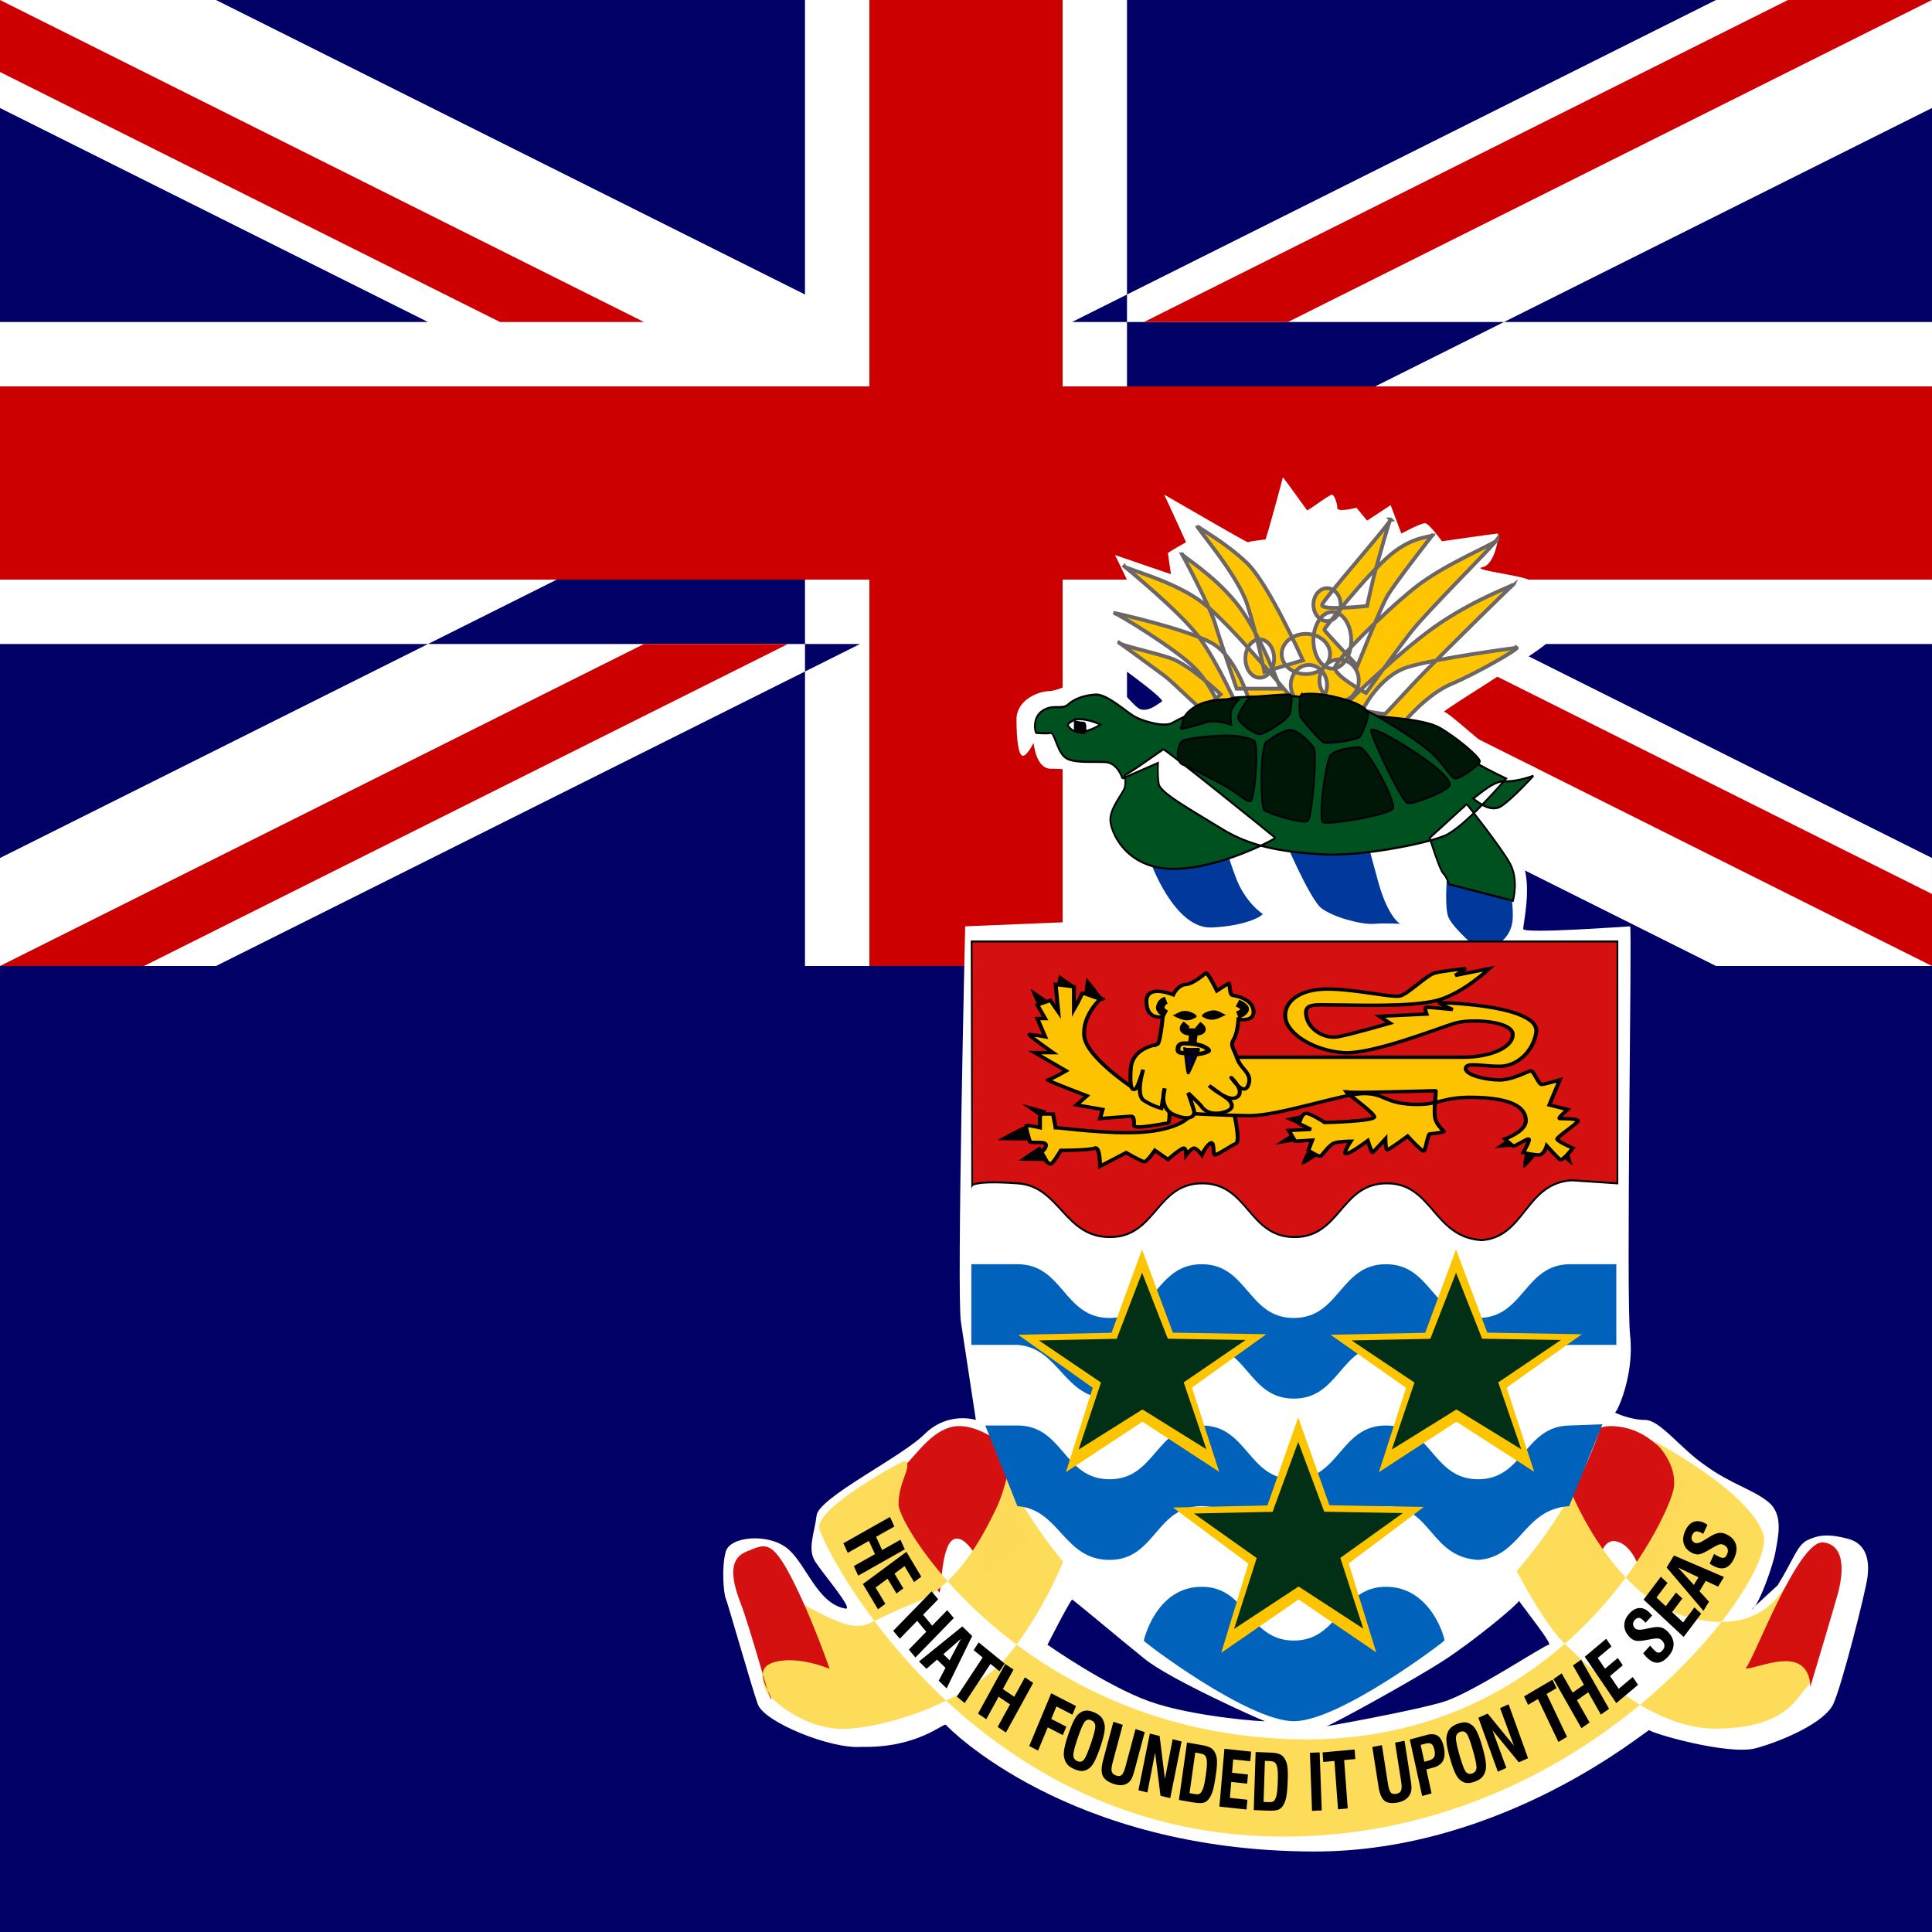 <svg xmlns="http://www.w3.org/2000/svg" height="512" width="512" viewBox="0 0 512 512"><rect x="0" y="0" width="512" height="512" fill="#808080" stroke="none"/><defs><clipPath id="a"><path fill-opacity=".67" d="M0 0h512v512H0z"/></clipPath></defs><g clip-path="url(#a)"><path fill="#006" d="M0 0h1024v512H0z"/><path fill-rule="evenodd" fill="#006" d="M0 0h512v256H0z"/><path fill="#fff" d="M0 0v28.622L454.757 256h57.24v-28.62L57.242 0H0zm511.998 0v28.62L57.24 256H0v-28.62L454.757 0h57.24zM213.333 0v256h85.333V0h-85.333zM0 85.333v85.333h511.998V85.333H0z"/><path fill="#c00" d="M0 102.4v51.2h511.998v-51.2H0zM230.4 0v256h51.2V0h-51.2zM0 256l170.666-85.334h38.16L38.162 256H0zM0 0l170.666 85.333h-38.16L0 19.08V0zm303.17 85.333L473.838 0h38.16L341.333 85.333h-38.16zM512 256l-170.666-85.334h38.16l132.506 66.253V256z"/><path d="M307.91 185.907c-1.133.684-3.4 2.74-5.666 2.054-2.266-.683-7.366-9.587-13.032-8.217-5.666 1.37-9.066 3.424-11.332 3.424s-8.5 2.055-8.5 7.533c0 5.48.568 9.59 1.7 9.59 1.134 0 2.834-3.426 2.834-3.426s.566 6.85 4.533 6.85 12.465.684 13.032 2.74c.565 2.053-3.967 6.847-2.834 10.956 1.133 4.11 6.232 10.958 6.232 10.958s-7.365 5.48-7.365 8.903 1.133 6.85 1.133 6.85l-32.863 1.37s-2.267 97.25-1.134 104.784c1.133 7.53 3.965 26.023 3.965 26.023s-7.365-2.395-13.598 3.77c-6.233 6.163-28.046 16.775-28.613 21.57-.567 4.793-2.55 8.903-.283 12.327 2.267 3.424 10.24 12.728 7.933 12.33-7.607-1.313-10.437-12.12-15.58-16.095-5.055-3.903-15.015-3.083-16.15 1.024-1.132 4.11-.565 10.958 0 12.328.568 1.37 6.8 23.286 8.5 28.08s19.548 11.983 27.48 11.3c15.015.34 21.814-6.506 22.38-5.82.567.684 32.303 33.41 97.455 33.557 50.718.112 88.956-32.874 88.956-32.187 0 .683 20.965 6.847 28.33 4.794 7.366-2.058 18.132-6.85 20.398-11.645 2.267-4.794 8.5-29.45 9.066-33.556.567-4.11 0-8.905-5.1-10.275s-7.932-1.027-10.765.343-3.683 5.14-7.932 11.986c-2.265 2.056-8.215 7.533-6.515 6.163s5.382-11.64 5.95-15.07c.566-3.422 2.265-9.586-1.7-13.01-3.967-3.423-10.042-4.823-17-9.93-6.605-4.526-11.896-11.985-15.864-11.985-3.965 0-8.498-2.053-7.93-2.053.566 0 5.108-9.95 3.974-20.22-1.133-10.276.558-108.534-.01-108.534-.565 0-28.33 2.056-28.33.686s2.267-10.958 0-17.12c-2.265-6.165-11.898-10.274-9.065-11.643 2.832-1.37 15.298-4.795 14.73-10.274-.566-5.48-8.5-4.794-11.898-6.85-3.4-2.054-13.598-11.64-14.73-11.64-1.135 0 29.46-18.492 27.196-18.492-2.267 0-14.166-3.424-18.132-1.37 0-3.424 16.432-13.697 13.6-15.067-2.834-1.37-15.866-2.74-12.467-3.423 3.4-.685 4.532-8.904 3.966-8.904-.567 0-14.732 2.055-14.732 2.055s-3.4-4.794-4.533-4.794c-1.132 0-6.23 2.74-6.23 2.74l-2.834-7.534-6.233 4.11-2.833-3.425s-5.1 1.37-5.1 0c.215-.05-.586-3.44-1.387-3.44-.802 0-6.41 4.36-6.61 4.117-.2-.242-6.41-8.96-6.41-8.717 0 .243-4.41 16.465-4.61 16.465-.2 0-4.406.485-4.606.727-.2.242-22.437-12.833-22.236-12.59.2.242 5.81 12.59 5.81 12.59s-4.807 2.664-4.807 2.906.8 5.568.8 5.568l-14.825-5.084s5.61 11.38 5.21 11.38c-.402 0-11.02.484-10.82.484.2 0 5.01 9.443 5.01 9.443l-1.803 5.57s15.956 11.26 14.823 11.945zm94.622 238.33c1.416 2.053 9.065 11.64 7.932 11.64-1.133 0-20.114 12.67-27.763 15.07-7.65 2.395-32.58 6.847-31.163 6.505 1.417-.34 22.388-11.824 30.887-17.3 8.5-5.477 20.107-15.23 20.107-15.914zm-118.424-.346c-1.133 1.37-6.516 11.987-6.516 11.987s15.58 10.958 27.197 15.07c11.614 4.106 31.445 5.476 30.312 5.134-1.133-.34-24.93-10.957-31.73-16.434-6.8-5.48-18.98-15.755-19.264-15.755z" fill-rule="evenodd" fill="#fff"/><g fill-rule="evenodd" stroke="#6d6666" fill="#fec500"><path d="M296.555 170.292s9.915 7.19 12.18 8.903 9.634 9.245 10.2 8.903c.567-.342 4.533-4.11 4.533-4.11s-8.216-7.875-13.315-9.587-13.598-3.423-13.598-4.108zM295.138 162.417c.85 0 16.432 9.588 21.248 14.382s6.8 10.956 7.366 10.956c.566 0 7.932-1.37 7.65-1.37-.285 0-3.4-12.327-10.483-16.093-7.084-3.767-25.498-7.876-25.782-7.876zM368.51 137.646c-.282 0-3.115 10.273-3.965 13.354-.85 3.082-2.266 9.588-2.266 9.588s-12.467 1.37-11.9-.342c.567-1.713 18.98-22.6 18.13-22.6zM297.97 150.09s14.732 11.983 19.832 18.832c5.1 6.848 10.198 18.833 10.482 18.833.283 0 13.88-3.424 13.88-3.082s-15.863-19.175-23.513-24.996-20.396-8.903-20.68-9.588zM313.27 146.892s7.366 13.696 8.782 18.49c1.416 4.794 5.666 17.122 5.666 17.122h11.615s-5.666-15.41-11.898-22.943-13.882-11.983-14.165-12.668zM317.232 139.357c.284 1.028 10.766 13.013 13.315 20.888 2.55 7.876 4.533 17.806 4.533 17.806l10.2-3.08s-9.067-20.204-14.733-25.682c-5.666-5.48-12.748-9.245-13.315-9.93zM401.94 171.662s-21.246 2.74-28.895 5.137-11.9 11.3-11.9 11.3 9.917 4.45 10.483 3.766 6.516-7.876 13.032-10.616c6.516-2.74 17.848-9.245 17.28-9.588zM401.09 154.882c-.567.343-17.564 17.122-22.947 22.6-5.383 5.48-10.482 11.3-11.05 11.643-.565.342-11.047-1.712-10.48-2.397.566-.685 15.58-15.41 25.496-21.915 9.915-6.506 18.13-9.245 18.98-9.93zM396.842 142.896c-1.7 2.397-18.415 18.833-22.948 24.655s-11.898 16.095-11.898 16.095-8.782-4.794-8.216-6.85c.567-2.053 12.465-14.038 20.964-20.887 8.5-6.848 22.947-12.327 22.098-13.012zM379.844 141.526c-.283.343-10.2 13.012-12.182 16.436-1.983 3.425-7.932 18.49-7.932 18.49s-8.782-9.244-8.782-9.587 11.048-14.38 17.564-19.86 11.615-4.452 11.332-5.48zM355.283 160.236c0 2.407-1.614 4.358-3.606 4.358s-3.606-1.95-3.606-4.358 1.616-4.36 3.607-4.36 3.606 1.952 3.606 4.36zm217.02-396.192c0 2.14-1.615 3.874-3.607 3.874s-3.606-1.734-3.606-3.874 1.614-3.874 3.606-3.874 3.606 1.735 3.606 3.874zm-2.31 3.785c0 2.14-1.972 3.874-4.406 3.874-2.434 0-4.407-1.735-4.407-3.875s1.973-3.875 4.407-3.875 4.407 1.735 4.407 3.874zM358.088 169.68c0 4.147-2.242 7.507-5.008 7.507s-5.008-3.36-5.008-7.506c0-4.144 2.242-7.504 5.008-7.504s5.008 3.36 5.008 7.505zm201.52-388.528c0 3.21-2.24 5.81-5.007 5.81-2.765 0-5.007-2.6-5.007-5.81 0-3.21 2.242-5.812 5.008-5.812 2.767 0 5.01 2.602 5.01 5.812zM337.655 174.525c0 2.808-1.704 5.085-3.806 5.085s-3.807-2.277-3.807-5.085 1.704-5.085 3.806-5.085c2.1 0 3.805 2.277 3.805 5.085zm204.32-382.472c0 3.343-2.6 6.053-5.81 6.053-3.208 0-5.81-2.71-5.81-6.053s2.6-6.053 5.81-6.053c3.208 0 5.81 2.71 5.81 6.053zm39.324-9.4c0 2.006-2.063 3.632-4.608 3.632s-4.608-1.626-4.608-3.632 2.063-3.632 4.608-3.632 4.607 1.627 4.607 3.633zM352.478 173.313c0 2.942-2.87 5.327-6.41 5.327s-6.41-2.385-6.41-5.327 2.87-5.327 6.41-5.327 6.41 2.385 6.41 5.327zm220.898-374.24c0 3.61-2.69 6.536-6.01 6.536s-6.01-2.928-6.01-6.538 2.69-6.538 6.01-6.538 6.01 2.927 6.01 6.538zm-1.607 11.532c0 2.407-1.526 4.358-3.407 4.358s-3.405-1.95-3.405-4.358 1.524-4.36 3.405-4.36 3.406 1.953 3.406 4.36zM360.09 180.335c0 3.076-2.332 5.57-5.21 5.57-2.875 0-5.207-2.494-5.207-5.57s2.332-5.57 5.208-5.57c2.878 0 5.21 2.494 5.21 5.57zm202.524-374.087c0 2.675-2.063 4.843-4.607 4.843-2.545 0-4.607-2.167-4.607-4.842 0-2.674 2.063-4.842 4.607-4.842 2.545 0 4.607 2.168 4.607 4.842zM351.68 181.543c0 2.942-2.154 5.327-4.81 5.327-2.654 0-4.807-2.385-4.807-5.327s2.153-5.327 4.808-5.327c2.656 0 4.81 2.385 4.81 5.327zm182.114-404.114c1.202 0 9.615 3.39 9.615 3.39s-10.418 4.842-8.815 4.358 11.62-1.938 10.817-1.938c-.8 0-8.814 9.2-6.41 8.717 2.404-.484 7.212-6.295 7.612-6.295.4 0 5.21 9.2 5.61 8.716.4-.484 0-9.2.4-9.2s10.016 5.81 9.215 5.326c-.802-.484-6.41-7.264-6.01-7.264.4 0 13.22 1.453 12.42.97-.802-.485-8.414-4.844-8.414-4.844s5.61-6.295 4.407-6.295-10.417 6.296-9.616 5.812c.802-.484 10.017-13.075 10.017-13.075l-9.215 5.327s1.6-7.748.8-7.264-7.212 10.17-7.612 10.17-2.004-9.686-2.004-9.686.4 10.654-2.003 11.138c-2.403.485-10.816 2.422-10.816 1.937z"/></g><g fill-rule="evenodd"><path d="M304.743 227.877c.2.97 6.61 18.402 16.426 17.918s13.822-3.39 13.42-3.632c-.4-.242-4.606-3.148-7.01-9.443-2.404-6.296-2.805-8.96-2.805-8.96l-20.032 4.117zm35.057-6.78s7.21 17.19 10.416 19.613c3.206 2.42 10.618 4.358 13.823 4.116s7.01 0 7.01 0-3.205-1.695-5.81-11.138-3.405-12.59-3.405-12.59H339.8zm44.07 6.296s-1.402 12.59 0 15.738c1.403 3.15 8.414 8.96 8.414 8.96s8.414-1.21 8.614-8.96c.2-7.747-2.805-15.01-2.805-15.01l-14.223-.727z" fill="#00389b"/><path d="M288.94 21.015s1.163 4.65 0 8.14-11.046 12.79-11.046 20.347c0 7.558 11.627 30.812 47.09 31.394 35.464.58 80.23-19.185 79.648-19.767-.58-.58-84.88-56.975-86.04-56.394-1.16.582-29.65 17.44-29.65 16.28zM523.23 61.13s7.557 20.347 10.464 22.673c2.907 2.325 4.07 6.976 4.65 6.976s48.836 10.463 48.836 10.463 4.65-13.37-2.325-23.836c-6.977-10.465-33.138-37.79-33.138-37.79l-28.49 21.512zm33.14-25c1.162 0 12.79 9.883 22.092 4.65 9.3-5.23 24.417-19.184 24.417-19.184s-12.79 4.07-22.093 3.488c-9.302-.58-23.836 11.627-24.417 11.046zM287.2 23.34s-3.488-9.883-12.79-10.465c-9.302-.58-26.162 1.163-31.975-3.488-5.814-4.65-7.558-15.697-10.465-15.116-2.907.582-10.465 0-11.046 0s-3.488-9.3 4.65-13.952 15.117-.582 19.767-4.07c4.652-3.488 11.63-5.814 20.93-6.395 9.303-.58 24.418 11.628 31.395 14.534 6.976 2.907 22.092 6.395 27.905 3.488 5.814-2.907 38.37-15.697 49.998-16.278 11.627-.58 36.045-1.162 45.347-.58s45.928 5.23 56.974 10.464c11.045 5.233 69.763 25.58 77.902 30.23 8.14 4.653 26.162 11.63 26.162 11.63s-31.976 31.393-47.672 36.625c-15.697 5.232-65.695 13.372-95.345 11.627-29.65-1.744-52.904-4.65-75.578-16.278-22.68-11.626-47.1-22.672-48.26-28.486-1.16-5.813-.58-13.37-.58-13.37l-27.325 9.882zM251.15-14.45c-1.163.582-6.976 2.908-5.814 4.07 1.163 1.163 3.49 4.65 10.465 4.07 6.978-.58 14.535-4.65 14.535-4.65s-8.72-4.07-19.185-3.49z" stroke="#000" stroke-width="1pt" fill="#005120" transform="matrix(.345 0 0 .416 198.37 196.607)"/><path d="M250.57-13.286v6.395s8.14 2.324 8.14.58c0-1.744.58-5.813-1.164-5.813s-6.395-.582-6.976-1.163z" stroke="#000" stroke-width="1pt" transform="matrix(.345 0 0 .416 198.37 196.607)"/><path d="M331.95-8.453c2.056-3.7 0-8.632 11.922-14.388 11.92-5.756 32.68-4.11 32.68-4.11s-5.96 4.52-6.165 9.248c-.205 4.727.41 6.783.41 6.783s-11.304-3.7-19.937-1.438-18.704 4.522-18.91 3.905zm53.45-20.143c-1.233.617-10.277 10.688-9.25 13.772 1.028 3.083 13.155 10.483 17.06 9.866 3.906-.616 21.788-9.25 22.816-13.566 1.028-4.316 1.85-10.072.41-11.305-1.438-1.232-30.83 1.646-31.036 1.234zm39.26-1.644c-2.26 2.26-1.44 13.155-.617 14.388.822 1.233 15.005 15.416 18.088 16.238 3.084.822 25.9-1.44 27.75-3.905s7.4-12.95 5.755-15.415c-1.645-2.467-6.578-5.756-21.788-9.044s-24.254-2.877-29.187-2.26zm58.16 13.77c3.7 1.85 25.282 12.334 38.026 20.76 12.743 8.428 17.882 18.09 21.582 18.91 3.7.823 18.704-8.22 19.32-10.687.618-2.467-18.292-15.62-31.036-21.582-12.744-5.96-47.892-6.782-47.892-7.4zm-4.52 8.84c-1.85 1.644 23.02 45.014 27.748 46.453 4.728 1.438 33.093-8.428 32.682-11.716-.41-3.288-7.81-9.866-25.28-19.526C495.98-2.08 481.8-8.45 478.3-7.63zM447.47 8.196c-3.905 2.26-10.07 41.11-6.166 42.96 3.905 1.85 52.003-4.728 53.853-9.044 1.85-4.317-19.733-38.643-26.105-38.643-6.37 0-17.882 1.644-21.582 4.727zm-49.74-8.22c-5.14 4.726-4.11 40.902-1.85 43.163 2.26 2.26 30.83 9.66 33.914 6.987 3.084-2.672 7.195-43.37 4.317-46.453-2.877-3.083-10.893-10.483-17.06-11.1-6.166-.615-16.443 5.96-19.32 7.4zm-64.54-.618c-4.728 3.7-4.933 13.36.205 15.005 5.14 1.644 17.882 7.194 29.804 12.333 11.92 5.14 18.704 11.305 22.198 11.1 3.494-.207 6.783-36.382 3.083-38.438-3.7-2.055-14.593-3.7-24.87-3.29-10.277.412-25.282 1.44-30.42 3.29z" stroke="#000007" stroke-width="1pt" fill="#001707" transform="matrix(.345 0 0 .416 198.37 196.607)"/></g><path d="M240.17 388c2.906-2.83 7.426-9.745 13.56-10.06 6.134-.314 12.59 5.345 12.59 5.345s6.458 26.406 6.136 26.406c-.323 0-10.654 7.545-10.977 7.545-.324 0-4.52-10.373-8.395-9.43-3.875.942-3.552 15.088-4.197 14.146-.646-.943-17.11-20.433-16.465-21.06.645-.63 8.07-11.946 7.748-12.89zm170.476-3.46c1.937-.313 10.654-6.915 16.788-6.6 6.135.313 9.686 3.142 12.914 5.972 3.228 2.83 7.103 10.058 7.103 10.058s-7.747 21.376-8.393 21.376-3.875 1.888-4.52.315-2.582-6.6-6.457-7.23c-3.874-.63-4.843 6.916-4.843 6.916l-12.59-30.806z" fill-opacity=".996" fill-rule="evenodd" fill="#d40f0f"/><path d="M414.84 391.15c0 1.886 11.947 31.436 31.318 37.092 19.37 5.66 25.505-5.343 27.764-9.115 2.26-3.773 10.332-3.458 10.332-3.458s-1.937 27.663-5.166 31.12c-3.228 3.458-5.812 11.003-23.89 11.316-18.08.315-34.545-16.974-40.033-22.005-5.49-5.03-12.593-18.23-15.498-24.204-2.905-5.972 15.497-20.117 15.174-20.747zm-210.505 58.774c.323 0 8.717 9.117 20.985 8.173 12.27-.942 33.254-8.173 42.94-20.747 9.685-12.574 14.528-26.092 14.528-26.092s-14.206-25.147-14.53-25.147c-.322 0-1.613 8.174-4.196 13.518-2.583 5.343-9.685 20.432-21.63 25.148-11.947 4.716-11.947 6.6-16.79 5.973-4.84-.63-17.432-8.174-17.432-8.49 0-.313-6.134 14.776-6.134 14.776s-1.292 9.745 2.26 12.888zM239.952 387.126c-.913 0-23.742 12.448-22.83 17.783.914 5.334 39.267 80.91 121.448 81.797 82.183.89 132.41-68.462 128.756-80.02-3.652-11.558-29.22-24.896-29.22-24.896s6.39 5.336 5.48 12.45c-.915 7.112-29.223 68.462-100.45 66.685-71.225-1.78-105.013-56.014-105.013-62.24 0-6.222 3.653-9.78 1.827-11.558z" fill-rule="evenodd" fill-opacity=".996" fill="#fddc59"/><path d="M462.617 442.074c1.94-1.572 13.884-34.265 20.664-33.32 6.78.942 4.52 10.686 3.876 13.202-.646 2.514-7.427 25.148-7.427 25.148s.323-5.344-4.198-6.6c-4.52-1.258-11.946 2.2-12.914 1.57zm-258.282 8.183c0-1.777-5.48-8 .913-9.78 6.392-1.777 14.61 1.78 14.61 1.78s-4.565-13.34-10.044-24.008c-5.478-10.67-7.305-8.89-11.87-7.114-4.566 1.78-4.456 6.484-1.716 13.597 2.74 7.113 8.108 27.303 8.108 25.524z" fill-opacity=".996" fill-rule="evenodd" fill="#d40f0f"/><path fill-rule="evenodd" fill="#fdc400" d="M279.677 389.286l7.927-26.85-22.015-16.88 27.572-.635 8.993-26.496 9.116 26.452 27.575.51-21.94 16.982 8.045 26.81-22.672-15.956z"/><path d="M428.346 249.536v103.302c.203 50.488-51.28 94.698-85.464 103.303-34.188-8.604-85.667-52.814-85.464-103.298V249.54h170.928z" fill-rule="evenodd" fill="#fff"/><path d="M177.16 325.98l.42 160.73s2.387-3.288 35.013-1.284c32.627 2.004 35.433 35.433 70.867 35.433 35.433 0 35.433-35.434 70.866-35.434s35.433 35.433 70.866 35.433 35.433-35.434 70.866-35.434 35.433 35.433 72.87 37.46c33.43-2.027 33.43-37.46 69.062-39.464l35.233 2.004v-159.45h-496.06z" fill-rule="evenodd" fill-opacity=".996" transform="matrix(.345 0 0 .402 196.37 118.45)" stroke="#000" stroke-width="1pt" fill="#d40f0f"/><path d="M257.415 335.03V356.4h12.21c11.24.806 12.208 14.25 24.417 14.25 12.21 0 12.21-14.25 24.42-14.25s12.208 14.25 24.417 14.25 12.21-14.25 24.418-14.25 11.52 13.434 24.418 14.25c11.52-.816 12.14-13.444 24.42-14.25h12.208V335.03h-12.21c-12.208 0-12.208 14.25-24.418 14.25-12.21 0-12.21-14.25-24.418-14.25s-12.21 14.25-24.42 14.25-12.208-14.25-24.417-14.25-12.21 14.25-24.418 14.25-12.21-14.25-24.418-14.25h-12.21zm3.683 42.74l8.527 21.375c11.242.805 12.21 14.248 24.418 14.248 12.21 0 12.21-14.248 24.42-14.248s12.208 14.248 24.417 14.248 12.21-14.248 24.42-14.248 11.517 13.433 24.417 14.248c11.52-.815 11.857-13.443 24.135-14.248l8.81-21.704-8.526.33c-12.21 0-12.21 14.25-24.42 14.25s-12.21-14.25-24.417-14.25-12.21 14.25-24.42 14.25-12.21-14.25-24.418-14.25-12.21 14.25-24.42 14.25-12.21-14.25-24.417-14.25h-8.527zm81.784 78.368c12.21 0 40.184-21.373 39.898-21.373.284 0-3.27-14.248-15.48-14.248s-12.21 14.248-24.42 14.248-12.21-14.248-24.417-14.248-15.326 14.248-15.353 14.248c-.567 0 27.562 21.373 39.77 21.373z" fill-rule="evenodd" fill-opacity=".996" fill="#0062bb"/><path d="M90.85 117.57c.82 0 8.22 1.233 13.564.822 5.344-.41 7.4-2.467 7.4-2.878v-1.233h6.988s1.233 5.756.41 6.167-2.877 2.056-3.288 2.056 0-2.878-.822-2.056-1.233 2.056-1.233 2.056-.823-1.234-1.234-1.234-1.233 1.233-1.233 1.233 0-1.234-.412-1.234c-.41 0-2.465 2.055-2.465 2.055l-2.055-1.645s-1.234 2.056-1.645 2.056-2.877-1.644-2.877-1.644l-4.11 2.466s0-3.7-.823-3.29c-.822.412-5.344.412-5.344.412s-1.233 2.467-1.644 2.467-2.055-2.055-1.644-2.055 1.233-1.234.822-1.645c-.41-.41-2.466 0-2.466-.41s-.822-2.88-.41-2.88 2.054.413 2.054.413v-2.467h2.055l.412 2.467zM98.248 94.136c-.41 0-3.29 3.29-2.878 6.988.41 3.7 7.4 9.044 7.4 9.044s3.7-1.644 4.933 0 1.233 6.577.822 6.577-5.344 1.234-5.344.41c0-.82 0-1.643-.41-1.643s-4.933.41-4.933.41l.41-1.643-4.11-.823 1.645-1.645s-6.578-2.877-6.167-2.877 2.878-1.644 2.878-1.644L87.56 104h2.878s-4.11-3.288-3.7-3.288c.41 0 2.466.41 2.466.41l-1.233-3.287h1.234l-1.233-2.467 2.056-.822L91.26 96.6l-.41-4.932 2.876.412v4.11s1.233-2.466 1.233-2.877c0-.41 3.7 1.644 3.288.822z" fill-rule="evenodd" fill-opacity=".996" transform="matrix(1.684 0 0 1.465 126.765 126.602)" stroke="#000" stroke-width=".625" fill="#fdc400"/><path d="M399.533 301.86c-.865.753-3.462 2.41-3.462 2.41s5.887-.452 5.713-.452-2.076-1.507-2.25-1.958zm5.02 2.857c-.346.45-1.385 5.12-.693 4.817.692-.3 3.46-3.763 3.46-3.763l-2.768-1.053zm7.947.6c.865.754 4.846 4.216 4.327 3.463-.52-.752-1.04-3.915-1.384-4.064-.347-.15-2.597.902-2.942.602zm-69.737-4.966c-.518.152-4.845 3.013-4.845 3.013s7.27-1.205 6.922-1.205c-.345 0-2.25-1.354-2.077-1.807zm4.497 3.62c-.692.602-2.942 4.817-2.077 4.668.866-.15 4.674-2.862 4.674-2.862l-2.597-1.806zm-2.78-5.875c-.518-.15-4.153-1.657-3.98-1.657s4.847-1.054 4.847-1.054l-.866 2.71zm-68.527-1.95l-5.192-3.613 6.578 1.806-1.385 1.808zm-4.5 2.404c-.692 0-7.27 3.612-7.096 3.612s9.173.15 9 0c-.173-.15-1.558-3.31-1.904-3.613zm4.153 5.273c-.692.302-5.884 3.764-5.538 3.764.346 0 7.788.15 7.788 0s-2.077-3.613-2.25-3.764zm-.692-37.498s-1.904-4.216-1.73-4.216c.172 0 4.845 3.312 4.845 3.312l-3.116.903zm5.192-5.27c0-.15.52-2.71.52-2.71s4.672 3.162 4.5 3.162c-.174 0-4.674 0-5.02-.452zm7.27 1.957c0-.15.52-3.915.52-3.915s4.326 5.12 3.98 5.27c-.346.15-4.154-.752-4.5-1.355z" fill-opacity=".996" fill-rule="evenodd"/><path d="M137.26 110.86c0 .206 4.316 3.7 4.42 4.522.1.822-7.812 1.028-7.812 1.028s-2.26-1.747-2.98-1.645c-.72.103-1.028 1.85-1.028 1.85l1.85 1.028-3.494.205 1.028 1.953 2.672-.205-.617 1.85s1.643 1.234 1.952 1.028c.308-.205 1.336-2.055 2.158-2.364.822-.31 2.57-.31 2.57-.31s-1.337 2.262-.72 2.262c.616 0 3.39-2.364 3.39-2.364s.618 2.158.72 2.158c.103 0 2.056-2.466 2.056-2.466s0 1.953.308 1.953 3.186-2.467 3.186-2.467 2.26 2.878 2.57 2.672c.308-.205.616-3.083.924-3.083s2.26-.308 2.26-.41-1.232-1.132-1.438-2.57c-.205-1.44.206-4.83.103-4.83s-13.875.513-14.08.205zM115.37 104.6h40.286c4.11 0 7.81-1.644 7.81-4.11 0-2.467-6.577-2.878-9.043-2.056-2.467.822-13.155 5.755-17.677 5.344s-8.632-3.29-9.043-6.166c-.412-2.878 2.055-5.344 6.577-5.344s10.277 1.644 11.51 1.233 4.11-3.7 5.344-4.11c1.233-.41 4.933-.822 4.933-.822l-1.644 1.233 5.344-1.232s-4.11 4.522-8.222 5.755c-4.11 1.234-12.743.822-16.032.822s-4.933-.41-4.522 2.056c.412 2.467 2.88 4.112 4.934 3.7 2.056-.41 8.222-2.466 8.222-2.466L142.5 97.2l7.4-.41s-.41-1.233 0-1.233 4.112.41 4.112.41-2.467-1.233-2.056-1.233 2.056 0 5.344.412c3.29.41 10.277 1.644 9.866 4.932-.41 3.29-2.877 6.166-5.755 6.166s-5.343-.822-5.343.412c0 1.233 3.29 2.055 5.344 2.055s4.523-1.643 4.934-1.643 1.233 2.466 1.644 2.466 2.878-.822 2.878-.822l-1.644 4.523 2.877.822s-1.645 1.644-1.234 1.644 2.877 0 2.877.41-3.288 2.878-3.288 3.29 2.466 1.643 2.466 1.643-1.643 2.467-2.054 2.056-2.056-2.468-2.056-2.468-.41 1.645-1.233 1.645-2.466-.41-2.466-.41 1.234-2.468.823-2.468-2.467 1.643-2.467 1.232l-1.232-1.236s3.288-1.336 3.288-3.29c0-1.95-1.336-3.904-7.296-4.212-5.96-.31-6.064 1.438-10.483 1.233-4.42-.206-4.42-1.953-7.708-1.953-3.288 0-13.463 4.11-18.19 4.008-4.727-.102-10.688-.41-10.483-.616.206-.206 3.906-9.66 4.008-9.966z" fill-rule="evenodd" fill-opacity=".996" transform="matrix(1.684 0 0 1.465 125.614 126.933)" stroke="#000" stroke-width=".625" fill="#fdc400"/><path d="M106.88 102.46c-.41.206-4.008.72-4.214 4.522-.205 3.803.31 3.803.72 3.597.41-.206 1.233-3.495 1.233-3.495s-1.234 4.522.102 5.55a9.298 9.298 0 0 0 2.775 1.438l.513-3.597s-1.027 3.495 1.44 4.728c2.466 1.233 3.39.308 3.185-.617-.205-.925-.925-3.288-.925-3.288s1.953 2.157 2.056 2.362c.102.206 1.027 1.85 3.494 1.13 2.466-.72.72-2.363.72-2.363l-2.98-2.46s3.082 3.184 4.418 2.054-1.028-3.597-.925-3.494 1.953 3.494 2.672 1.336-1.13-2.775-1.747-4.83c-.617-2.056-1.13-2.26-.514-3.495.617-1.232.72-3.595.72-3.595s2.57.616 2.363-1.542c-.205-2.158-2.775-2.672-3.288-2.775-.515-.103-.413-2.26-.618-2.158-.206.103-1.85 1.336-1.85 1.336s-1.44-3.392-1.747-3.186-1.953 1.953-3.186 2.055c-1.234.103-1.954 1.85-1.954 1.85s-4.316-2.055-4.213 1.336c.103 3.393 2.57 2.57 2.57 2.673s-.412 4.728-.823 4.933z" fill-rule="evenodd" fill-opacity=".996" transform="matrix(1.684 0 0 1.465 126.765 126.602)" stroke="#000" stroke-width=".625" fill="#fdc400"/><path d="M310.765 269.092c.832-.255 2.057-1.318 3.476-1.19s3.695 1.218 2.57 1.813c-1.128.595-1.96.85-3.233.55-1.272-.3-2.25-.938-2.812-1.173zm14.117-.152c-.833-.254-2.058-1.317-3.477-1.188s-3.694 1.217-2.568 1.812c1.128.595 1.96.85 3.232.55 1.27-.3 2.25-.938 2.812-1.173z" fill-opacity=".996" fill-rule="evenodd"/><path d="M110.99 103.17c.103.514.41 4.83.616 4.522.206-.308 1.748-4.42 1.645-4.42s-2.157.104-2.26-.102z" fill-rule="evenodd" fill-opacity=".996" transform="matrix(1.684 0 0 1.465 126.999 126.673)" stroke="#000" stroke-width=".375" fill="#000039"/><path d="M109.96 103.17c.05-1.215.822-1.13 2.467-.925 1.644.206 2.466 1.028 2.363 1.234-.102.204-1.438.718-2.57.615-1.335-.41-2.297.09-2.26-.925z" transform="matrix(1.684 0 0 1.465 126.999 126.887)" stroke="#000" stroke-width=".75" fill="none"/><path d="M112.43 100.08l-.206 1.953m7.096-7.19s1.336.618 1.13 1.234c-.205.617-1.13.925-1.13.925m-11.2-2.672c-.308.103-.72.308-.925 1.13-.205.823.925 1.337.925 1.337" transform="matrix(1.684 0 0 1.465 126.999 126.887)" stroke="#000" stroke-width="1pt" fill="none"/><path d="M111.19 136.13s-1.454 1.454 1.017 1.454.727-1.308.727-1.308" transform="matrix(1.684 0 0 1.465 127.244 71.947)" stroke="#000" stroke-width="1pt" fill="none"/><path fill-rule="evenodd" fill="#fdc400" d="M323.643 438.01l7.193-23.638-19.977-14.86 25.02-.56 8.16-23.327 8.273 23.288 25.02.45-19.91 14.95 7.302 23.603-20.573-14.047z"/><path fill-rule="evenodd" fill-opacity=".996" fill="#003017" d="M327.05 431.675l5.993-18.778-16.647-11.804 20.85-.445 6.8-18.53 6.894 18.5 20.85.356-16.59 11.876 6.083 18.75-17.143-11.16z"/><path fill-rule="evenodd" fill="#fdc400" d="M282.467 390.136l7.116-22.354-19.763-14.052 24.752-.53 8.072-22.06 8.183 22.023 24.752.425-19.697 14.138 7.223 22.32-20.35-13.284z"/><path fill-rule="evenodd" fill-opacity=".996" fill="#003017" d="M285.847 384.142l5.93-17.758-16.47-11.163 20.627-.42 6.727-17.523 6.82 17.494 20.626.34-16.412 11.23 6.02 17.73-16.96-10.552z"/><path fill-rule="evenodd" fill="#fdc400" d="M365.42 390.136l7.207-22.354-20.016-14.052 25.07-.53 8.177-22.06 8.29 22.023 25.07.425-19.95 14.138 7.316 22.32-20.614-13.284z"/><path fill-rule="evenodd" fill-opacity=".996" fill="#003017" d="M368.84 384.142l6.006-17.758-16.68-11.163 20.89-.42 6.815-17.523 6.908 17.494 20.892.34-16.624 11.23 6.096 17.73-17.177-10.552z"/><path d="M223.666 402.987c9.01 38.77 47.03 67.544 98.24 74.348 65.775 8.74 128.525-24.586 140.064-74.388" fill="none"/><path d="M223.505 408.985l12.353-6.98 1.163 2.54-4.844 2.738 1.603 3.503 4.844-2.737 1.162 2.54-12.353 6.978-1.162-2.54 5.6-3.163-1.604-3.503-5.598 3.163-1.163-2.54m5.17 10.808l11.534-8.537 3.946 6.582-1.917 1.42-2.526-4.21-2.666 1.972 2.35 3.92-1.827 1.352-2.35-3.92-3.175 2.35 2.585 4.31-1.947 1.443-4.007-6.682m8.037 12.397l10.173-10.455 1.742 2.092-3.99 4.1 2.4 2.885 3.99-4.1 1.743 2.092-10.173 10.455-1.742-2.093 4.612-4.74-2.402-2.884-4.61 4.74-1.742-2.093M250 438.38l1.65 1.61 3-5.667-4.65 4.057m-6.455 1.93l11.485-9.29 2.605 2.54-6.77 13.884-2.09-2.037 1.782-3.41-2.232-2.176-2.797 2.422-1.983-1.93m10.022 9.31l6.843-10.37-2.394-1.95 1.35-2.05 6.873 5.6-1.352 2.048-2.395-1.95-6.844 10.368-2.084-1.697m5.62 4.494l7.22-13.144 2.19 1.485-2.832 5.155 3.018 2.047 2.832-5.155 2.19 1.484-7.22 13.144-2.19-1.485 3.273-5.957-3.02-2.047-3.27 5.958-2.19-1.484m13.57 8.587l5.826-13.97 6.573 3.383-.954 2.287-4.23-2.177-1.376 3.302 3.993 2.055-.93 2.232-3.994-2.055-2.565 6.15-2.342-1.205m12.854-2.122c-.81 2.368-1.196 3.913-1.16 4.634.044.717.402 1.218 1.076 1.5.66.28 1.215.17 1.66-.325.454-.5 1.09-1.948 1.907-4.34s1.207-3.948 1.17-4.663c-.04-.715-.392-1.213-1.06-1.494-.667-.282-1.23-.17-1.684.337-.454.507-1.09 1.957-1.91 4.35m-2.463-1.04c.52-1.526 1.002-2.718 1.442-3.573.44-.862.878-1.465 1.31-1.81.6-.496 1.208-.774 1.825-.835.618-.06 1.352.09 2.205.45s1.492.79 1.918 1.29c.425.5.717 1.157.875 1.972.113.59.076 1.365-.11 2.327-.183.966-.534 2.208-1.053 3.73-.518 1.513-.997 2.7-1.44 3.563-.44.855-.874 1.463-1.305 1.823-.605.494-1.217.77-1.834.83-.616.06-1.35-.088-2.204-.448-.852-.36-1.492-.79-1.917-1.29-.427-.5-.716-1.157-.87-1.97-.116-.577-.084-1.347.098-2.312.184-.97.537-2.22 1.058-3.746m11.92-3.27l2.475.82-2.664 9.946c-.305 1.137-.39 1.95-.25 2.44.144.488.536.836 1.174 1.047.632.21 1.124.15 1.475-.18.357-.326.69-1.068 1-2.224l2.656-9.91 2.44.808-2.73 10.186c-.264.99-.51 1.698-.737 2.124-.22.422-.493.766-.82 1.033-.496.4-1.072.634-1.73.7-.654.063-1.384-.04-2.19-.305-1.516-.503-2.49-1.222-2.923-2.157-.424-.94-.392-2.32.096-4.142l2.73-10.186m6.628 18.157l3.026-15.026 2.59.645 1.406 11.384 2.046-10.527 2.38.592-3.026 15.026-2.573-.64-1.428-11.41-2.05 10.546-2.37-.59m13.546.766l1.13.197c.575.1.985.123 1.23.07.243-.05.45-.177.617-.377.293-.354.538-.865.735-1.532.198-.673.404-1.767.617-3.282.207-1.475.3-2.56.276-3.25-.024-.694-.154-1.236-.39-1.628a1.22 1.22 0 0 0-.528-.456c-.22-.113-.58-.212-1.08-.3l-1.092-.19-1.515 10.748M312.428 477l2.144-15.213 4.1.714c.835.146 1.488.34 1.957.584.476.245.85.573 1.12.984.405.604.65 1.32.734 2.152.09.826.018 2.075-.218 3.747-.304 2.16-.588 3.676-.85 4.548-.262.865-.6 1.583-1.014 2.15-.402.572-.903.934-1.5 1.086-.592.148-1.578.1-2.96-.14l-3.51-.61m10.718 1.762l1.332-15.326 7.085.76-.22 2.548-4.533-.487-.308 3.543 4.218.453-.21 2.428-4.22-.45-.366 4.22 4.64.496-.226 2.588-7.192-.772m11.707-1.24l1.142.045c.58.024.99-.006 1.227-.09.237-.085.428-.237.573-.458.253-.39.442-.93.566-1.62.126-.695.213-1.81.262-3.34.05-1.493.024-2.58-.074-3.265s-.285-1.206-.562-1.564a1.177 1.177 0 0 0-.572-.382c-.232-.082-.6-.134-1.103-.154l-1.105-.044-.352 10.872m-2.6 2.167l.498-15.39 4.147.167c.845.034 1.514.14 2.006.32.5.18.904.457 1.216.83.468.545.788 1.225.96 2.04.177.806.24 2.056.184 3.75-.07 2.183-.19 3.726-.357 4.626-.167.894-.426 1.65-.776 2.27-.337.62-.795 1.046-1.373 1.276-.572.223-1.556.307-2.953.25l-3.552-.14m15.437.2l-.55-15.386 2.58-.114.55 15.386-2.58.114m6.892-.405l-.947-12.815-2.96.27-.187-2.532 8.493-.774.188 2.53-2.96.27.948 12.816-2.574.235m9.09-16.51l2.546-.49 1.6 10.224c.182 1.168.434 1.94.754 2.31.324.363.815.48 1.47.355.65-.126 1.067-.423 1.25-.89.188-.47.19-1.3.004-2.488l-1.594-10.186 2.51-.484 1.637 10.472c.16 1.018.222 1.773.19 2.267-.028.485-.135.93-.322 1.33a3.666 3.666 0 0 1-1.266 1.483c-.562.38-1.256.65-2.084.81-1.56.3-2.72.14-3.483-.486-.756-.632-1.28-1.883-1.574-3.755l-1.637-10.472m13.788 3.905l1.05-.284c.78-.21 1.292-.528 1.533-.95.24-.43.27-1.054.09-1.876-.183-.83-.454-1.363-.815-1.602-.357-.246-.94-.26-1.75-.04l-1.084.293.977 4.46m-.577 9.068l-3.28-14.96 4.355-1.18c1.33-.36 2.357-.287 3.085.216.728.503 1.256 1.506 1.586 3.008.322 1.477.252 2.662-.213 3.556-.46.886-1.33 1.502-2.605 1.847l-1.827.495 1.39 6.344-2.49.674m9.895-10.84c.69 2.414 1.25 3.89 1.68 4.43.436.533.996.678 1.683.437.674-.238 1.048-.705 1.12-1.402.075-.705-.235-2.277-.932-4.717s-1.26-3.927-1.687-4.46c-.43-.535-.985-.682-1.665-.442-.68.24-1.058.715-1.132 1.426-.074.712.238 2.287.934 4.727m-2.513.886c-.444-1.557-.733-2.822-.867-3.796-.135-.98-.13-1.755.017-2.324.193-.802.514-1.44.964-1.913.45-.474 1.11-.864 1.98-1.17.87-.306 1.61-.41 2.224-.312.614.1 1.21.413 1.79.943.417.385.822 1.02 1.212 1.902.397.882.816 2.098 1.26 3.648.44 1.544.727 2.806.862 3.786.134.975.132 1.75-.004 2.33-.2.805-.523 1.444-.973 1.917-.45.474-1.11.863-1.98 1.17-.868.306-1.61.41-2.222.31-.614-.097-1.207-.412-1.78-.945-.415-.37-.82-.997-1.217-1.88-.397-.886-.82-2.11-1.263-3.665m12.667 3.52l-5.156-14.294 2.464-1.098 6.955 8.503-3.672-9.965 2.263-1.008 5.156 14.293-2.447 1.09-6.987-8.51 3.68 9.983-2.256 1.004m16.05-7.884l-5.406-11.368-2.626 1.54-1.068-2.244 7.535-4.424 1.067 2.246-2.626 1.54 5.408 11.37-2.284 1.34m6.1-3.637l-7.4-13.017 2.17-1.522 2.9 5.107 2.99-2.098-2.9-5.107 2.168-1.522 7.4 13.02-2.17 1.52-3.353-5.9-2.99 2.1 3.353 5.9-2.168 1.52m9.244-6.656l-8.353-12.288 5.68-4.766 1.388 2.042-3.633 3.05 1.93 2.84 3.383-2.838 1.323 1.946-3.382 2.84 2.3 3.382 3.72-3.122 1.41 2.075-5.767 4.84m7.128-13.214l1.842-2.01.624.706c.597.675 1.08 1.054 1.448 1.138.37.074.74-.092 1.112-.498.39-.425.588-.857.595-1.295.01-.442-.172-.878-.55-1.306-.29-.328-.61-.53-.956-.61-.352-.083-.927-.054-1.726.09l-1.6.288c-1.367.26-2.343.307-2.927.14-.58-.17-1.142-.564-1.69-1.182-.815-.922-1.208-1.914-1.18-2.974.03-1.06.478-2.062 1.343-3.006.915-1 1.863-1.488 2.843-1.464s1.93.556 2.85 1.597c.093.105.163.188.21.25.05.057.09.11.125.157l-1.745 1.906-.26-.293c-.524-.594-.99-.924-1.39-.99-.403-.064-.806.123-1.208.562-.295.322-.442.675-.44 1.056 0 .374.152.73.455 1.073.408.462 1.24.56 2.492.293a.116.116 0 0 1 .032-.006l1.69-.344c1.193-.257 2.13-.288 2.806-.093.673.19 1.333.65 1.98 1.384.884.998 1.308 2.05 1.274 3.15-.034 1.104-.528 2.176-1.483 3.218-.992 1.084-1.985 1.607-2.977 1.57-.988-.044-2-.65-3.034-1.82a14.32 14.32 0 0 1-.517-.64l-.038-.044m10.724-4.323l-10.62-9.89 4.57-6.062 1.767 1.644-2.925 3.877 2.456 2.286 2.722-3.61 1.683 1.567-2.722 3.61 2.925 2.723 2.994-3.97 1.792 1.67-4.64 6.154m2.696-13.786l1.227-2.022-5.44-2.59 4.213 4.613m2.54 6.87l-9.748-11.48 1.935-3.193 13.254 5.7-1.555 2.563-3.27-1.532-1.66 2.737 2.517 2.776-1.473 2.43m1.644-12.52l1.18-2.554.792.452c.758.433 1.323.624 1.697.575.37-.058.675-.345.914-.86.25-.54.315-1.02.2-1.44-.115-.423-.413-.773-.893-1.047-.368-.21-.728-.29-1.08-.245-.357.044-.895.274-1.612.688l-1.437.833c-1.225.726-2.14 1.11-2.74 1.158-.6.04-1.245-.137-1.94-.533-1.034-.59-1.688-1.394-1.96-2.41-.272-1.018-.13-2.125.423-3.323.586-1.27 1.348-2.064 2.284-2.383.937-.32 1.99-.148 3.16.52.116.066.206.12.267.163.063.037.117.072.163.105l-1.118 2.42-.328-.188c-.667-.38-1.2-.53-1.602-.453-.4.08-.73.397-.987.955-.19.41-.23.794-.12 1.156.107.353.352.64.736.86.518.294 1.334.097 2.45-.594.01-.01.02-.014.028-.017l1.506-.917c1.06-.66 1.94-1.017 2.638-1.07.693-.053 1.45.154 2.272.623 1.12.64 1.82 1.49 2.1 2.547.28 1.06.114 2.25-.497 3.572-.635 1.376-1.43 2.22-2.382 2.53-.95.304-2.08.082-3.394-.667-.14-.08-.363-.222-.672-.43l-.048-.026"/></g></svg>